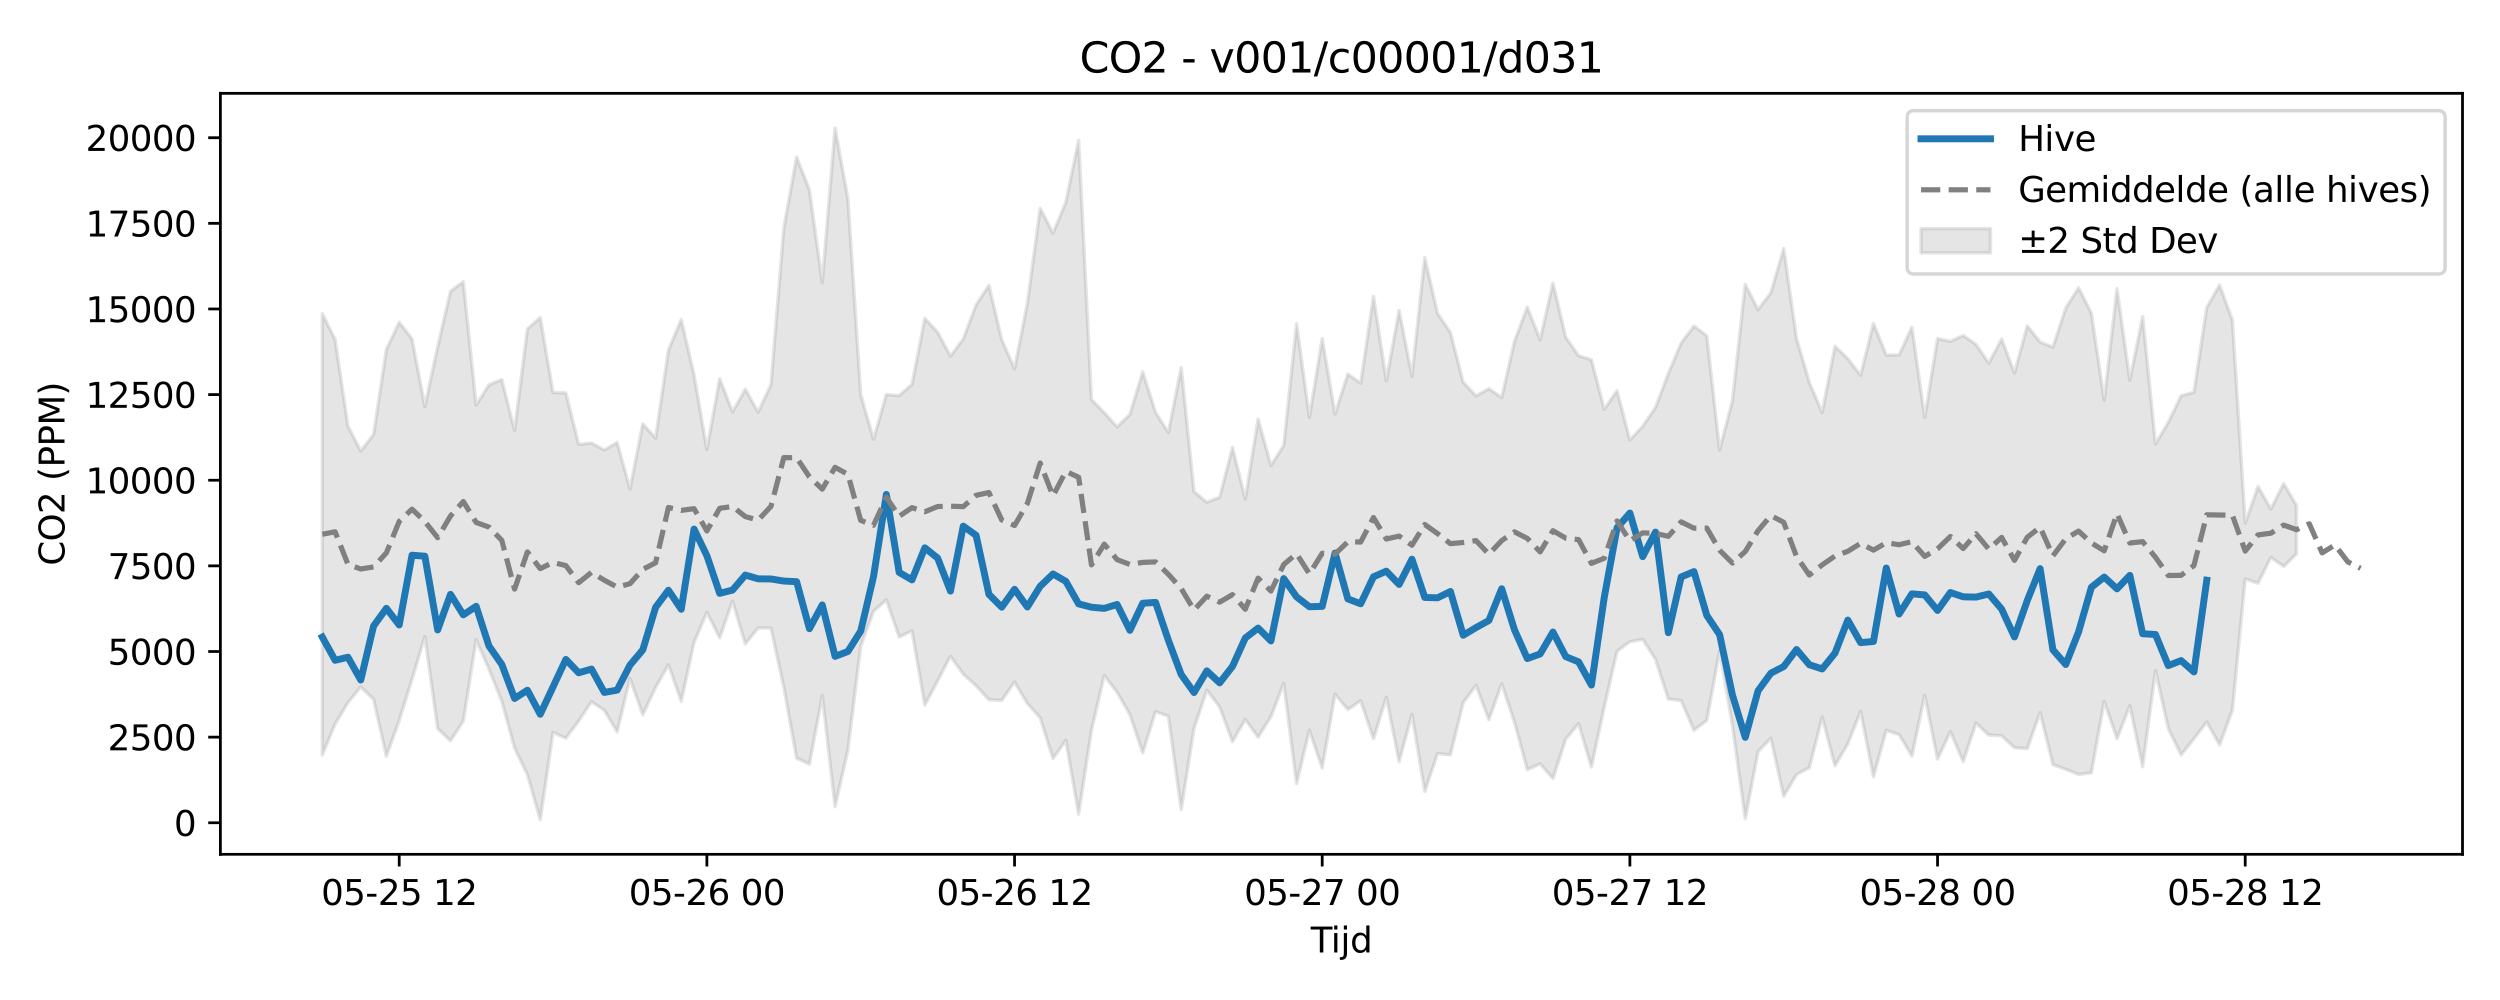 <?xml version="1.0" encoding="utf-8" standalone="no"?>
<!DOCTYPE svg PUBLIC "-//W3C//DTD SVG 1.1//EN"
  "http://www.w3.org/Graphics/SVG/1.1/DTD/svg11.dtd">
<svg xmlns:xlink="http://www.w3.org/1999/xlink" width="720pt" height="288pt" viewBox="0 0 720 288" xmlns="http://www.w3.org/2000/svg" version="1.1">
 <defs>
  <style type="text/css">*{stroke-linejoin: round; stroke-linecap: butt}</style>
 </defs>
 <g id="figure_1">
  <g id="patch_1">
   <path d="M 0 288 
L 720 288 
L 720 0 
L 0 0 
z
" style="fill: #ffffff"/>
  </g>
  <g id="axes_1">
   <g id="patch_2">
    <path d="M 63.47 246.04 
L 709.2 246.04 
L 709.2 26.88 
L 63.47 26.88 
z
" style="fill: #ffffff"/>
   </g>
   <g id="FillBetweenPolyCollection_1">
    <defs>
     <path id="m61e7e9dfb9" d="M 92.821 -197.708 
L 92.821 -70.573 
L 96.513 -79.459 
L 100.205 -85.636 
L 103.897 -90.169 
L 107.589 -86.59 
L 111.281 -70.209 
L 114.973 -80.503 
L 118.665 -92.334 
L 122.357 -104.668 
L 126.049 -78.169 
L 129.741 -74.65 
L 133.433 -80.3 
L 137.125 -103.726 
L 140.817 -95.259 
L 144.509 -86.086 
L 148.201 -72.586 
L 151.893 -64.861 
L 155.585 -51.922 
L 159.277 -77.099 
L 162.969 -75.369 
L 166.661 -80.362 
L 170.353 -85.912 
L 174.045 -83.409 
L 177.737 -77.233 
L 181.429 -92.607 
L 185.121 -82.143 
L 188.813 -90.005 
L 192.505 -96.538 
L 196.197 -86.05 
L 199.889 -102.989 
L 203.581 -111.616 
L 207.273 -104.304 
L 210.965 -114.879 
L 214.657 -102.519 
L 218.349 -107.147 
L 222.041 -107.103 
L 225.733 -90.116 
L 229.425 -69.644 
L 233.117 -67.937 
L 236.809 -87.611 
L 240.501 -55.672 
L 244.193 -71.935 
L 247.885 -101.881 
L 251.577 -111.933 
L 255.269 -115.22 
L 258.961 -104.557 
L 262.653 -106.288 
L 266.345 -84.926 
L 270.037 -91.91 
L 273.729 -99.021 
L 277.421 -93.837 
L 281.113 -90.491 
L 284.805 -86.479 
L 288.497 -86.29 
L 292.189 -91.539 
L 295.881 -85.381 
L 299.573 -81.266 
L 303.265 -69.502 
L 306.957 -74.78 
L 310.649 -53.511 
L 314.341 -77.658 
L 318.033 -93.443 
L 321.725 -88.607 
L 325.417 -82.178 
L 329.109 -71.191 
L 332.801 -83.08 
L 336.493 -81.737 
L 340.185 -54.832 
L 343.877 -78.198 
L 347.569 -89.237 
L 351.261 -84.38 
L 354.953 -74.37 
L 358.645 -80.794 
L 362.337 -75.671 
L 366.029 -81.599 
L 369.721 -91.154 
L 373.413 -62.337 
L 377.105 -77.671 
L 380.797 -66.802 
L 384.489 -88.087 
L 388.181 -83.638 
L 391.873 -86.172 
L 395.565 -75.256 
L 399.257 -87.206 
L 402.949 -68.607 
L 406.641 -82.286 
L 410.333 -60.064 
L 414.025 -70.975 
L 417.717 -70.595 
L 421.409 -85.647 
L 425.101 -90.593 
L 428.793 -80.731 
L 432.485 -91.096 
L 436.177 -79.972 
L 439.869 -66.32 
L 443.561 -68.007 
L 447.253 -63.81 
L 450.945 -75.148 
L 454.637 -79.601 
L 458.329 -67.099 
L 462.021 -84.316 
L 465.713 -100.457 
L 469.405 -103.187 
L 473.097 -103.852 
L 476.789 -98.076 
L 480.481 -86.692 
L 484.173 -86.215 
L 487.865 -77.673 
L 491.557 -80.521 
L 495.249 -100.662 
L 498.941 -79.06 
L 502.633 -52.235 
L 506.325 -71.568 
L 510.017 -75.358 
L 513.709 -58.694 
L 517.401 -64.917 
L 521.093 -66.93 
L 524.785 -81.452 
L 528.477 -67.478 
L 532.169 -73.752 
L 535.861 -83.138 
L 539.553 -64.262 
L 543.245 -77.645 
L 546.937 -76.445 
L 550.629 -70.272 
L 554.321 -87.766 
L 558.013 -69.384 
L 561.705 -77.28 
L 565.397 -68.649 
L 569.089 -79.752 
L 572.781 -76.281 
L 576.473 -76.105 
L 580.165 -72.668 
L 583.857 -72.386 
L 587.549 -82.81 
L 591.241 -67.791 
L 594.933 -66.433 
L 598.625 -64.959 
L 602.317 -65.415 
L 606.009 -86.014 
L 609.701 -75.267 
L 613.393 -84.765 
L 617.085 -67.183 
L 620.777 -94.882 
L 624.469 -78.16 
L 628.161 -70.594 
L 631.853 -75.261 
L 635.545 -80.037 
L 639.237 -73.48 
L 642.929 -83.416 
L 646.621 -121.272 
L 650.313 -120.026 
L 654.005 -127.458 
L 657.697 -124.838 
L 661.389 -128.464 
L 661.389 -142.442 
L 661.389 -142.442 
L 657.697 -148.712 
L 654.005 -141.414 
L 650.313 -147.871 
L 646.621 -137.316 
L 642.929 -195.804 
L 639.237 -205.921 
L 635.545 -199.433 
L 631.853 -175.003 
L 628.161 -174.025 
L 624.469 -166.35 
L 620.777 -160.135 
L 617.085 -196.829 
L 613.393 -178.457 
L 609.701 -204.85 
L 606.009 -172.728 
L 602.317 -197.83 
L 598.625 -205.124 
L 594.933 -199.265 
L 591.241 -188.008 
L 587.549 -189.507 
L 583.857 -194.159 
L 580.165 -180.571 
L 576.473 -190.367 
L 572.781 -183.405 
L 569.089 -188.81 
L 565.397 -191.379 
L 561.705 -189.71 
L 558.013 -190.48 
L 554.321 -167.744 
L 550.629 -193.725 
L 546.937 -185.81 
L 543.245 -185.738 
L 539.553 -194.86 
L 535.861 -179.896 
L 532.169 -184.703 
L 528.477 -188.258 
L 524.785 -169.171 
L 521.093 -177.872 
L 517.401 -190.516 
L 513.709 -216.444 
L 510.017 -203.688 
L 506.325 -198.811 
L 502.633 -206.084 
L 498.941 -172.614 
L 495.249 -158.41 
L 491.557 -191.301 
L 487.865 -194.08 
L 484.173 -189.202 
L 480.481 -180.397 
L 476.789 -170.663 
L 473.097 -165.224 
L 469.405 -161.298 
L 465.713 -175.473 
L 462.021 -170.129 
L 458.329 -184.393 
L 454.637 -185.555 
L 450.945 -190.863 
L 447.253 -206.497 
L 443.561 -190.124 
L 439.869 -199.547 
L 436.177 -189.683 
L 432.485 -173.523 
L 428.793 -176.043 
L 425.101 -174.006 
L 421.409 -177.885 
L 417.717 -192.266 
L 414.025 -197.677 
L 410.333 -213.821 
L 406.641 -179.66 
L 402.949 -198.612 
L 399.257 -178.333 
L 395.565 -202.637 
L 391.873 -177.631 
L 388.181 -180.282 
L 384.489 -168.761 
L 380.797 -190.515 
L 377.105 -167.745 
L 373.413 -194.757 
L 369.721 -159.707 
L 366.029 -153.961 
L 362.337 -167.312 
L 358.645 -144.293 
L 354.953 -159.122 
L 351.261 -144.785 
L 347.569 -143.363 
L 343.877 -146.423 
L 340.185 -182.154 
L 336.493 -163.462 
L 332.801 -169.251 
L 329.109 -180.89 
L 325.417 -168.673 
L 321.725 -165.054 
L 318.033 -169.13 
L 314.341 -172.977 
L 310.649 -247.566 
L 306.957 -229.729 
L 303.265 -220.857 
L 299.573 -228.027 
L 295.881 -200.628 
L 292.189 -181.774 
L 288.497 -190.231 
L 284.805 -205.832 
L 281.113 -200.197 
L 277.421 -190.349 
L 273.729 -185.421 
L 270.037 -192.324 
L 266.345 -196.3 
L 262.653 -177.308 
L 258.961 -174.062 
L 255.269 -174.373 
L 251.577 -161.507 
L 247.885 -174.38 
L 244.193 -230.834 
L 240.501 -251.158 
L 236.809 -206.643 
L 233.117 -233.367 
L 229.425 -242.734 
L 225.733 -222.295 
L 222.041 -177.239 
L 218.349 -169.291 
L 214.657 -175.906 
L 210.965 -169.389 
L 207.273 -178.925 
L 203.581 -158.568 
L 199.889 -180.019 
L 196.197 -195.972 
L 192.505 -187.162 
L 188.813 -161.844 
L 185.121 -165.895 
L 181.429 -147.176 
L 177.737 -160.6 
L 174.045 -158.396 
L 170.353 -160.421 
L 166.661 -160.007 
L 162.969 -174.848 
L 159.277 -174.953 
L 155.585 -196.54 
L 151.893 -193.228 
L 148.201 -164.099 
L 144.509 -178.695 
L 140.817 -177.146 
L 137.125 -171.321 
L 133.433 -206.839 
L 129.741 -204.124 
L 126.049 -188.127 
L 122.357 -170.939 
L 118.665 -190.393 
L 114.973 -195.177 
L 111.281 -187.37 
L 107.589 -162.854 
L 103.897 -158.102 
L 100.205 -165.312 
L 96.513 -190.208 
L 92.821 -197.708 
z
" style="stroke: #808080; stroke-opacity: 0.2"/>
    </defs>
    <g clip-path="url(#pc9a708cf43)">
     <use xlink:href="#m61e7e9dfb9" x="0" y="288" style="fill: #808080; fill-opacity: 0.2; stroke: #808080; stroke-opacity: 0.2"/>
    </g>
   </g>
   <g id="matplotlib.axis_1">
    <g id="xtick_1">
     <g id="line2d_1">
      <defs>
       <path id="mee637e1b75" d="M 0 0 
L 0 3.5 
" style="stroke: #000000; stroke-width: 0.8"/>
      </defs>
      <g>
       <use xlink:href="#mee637e1b75" x="114.973" y="246.04" style="stroke: #000000; stroke-width: 0.8"/>
      </g>
     </g>
     <g id="text_1">
      <!-- 05-25 12 -->
      <g transform="translate(92.493 260.638) scale(0.1 -0.1)">
       <defs>
        <path id="DejaVuSans-30" d="M 2034 4250 
Q 1547 4250 1301 3770 
Q 1056 3291 1056 2328 
Q 1056 1369 1301 889 
Q 1547 409 2034 409 
Q 2525 409 2770 889 
Q 3016 1369 3016 2328 
Q 3016 3291 2770 3770 
Q 2525 4250 2034 4250 
z
M 2034 4750 
Q 2819 4750 3233 4129 
Q 3647 3509 3647 2328 
Q 3647 1150 3233 529 
Q 2819 -91 2034 -91 
Q 1250 -91 836 529 
Q 422 1150 422 2328 
Q 422 3509 836 4129 
Q 1250 4750 2034 4750 
z
" transform="scale(0.016)"/>
        <path id="DejaVuSans-35" d="M 691 4666 
L 3169 4666 
L 3169 4134 
L 1269 4134 
L 1269 2991 
Q 1406 3038 1543 3061 
Q 1681 3084 1819 3084 
Q 2600 3084 3056 2656 
Q 3513 2228 3513 1497 
Q 3513 744 3044 326 
Q 2575 -91 1722 -91 
Q 1428 -91 1123 -41 
Q 819 9 494 109 
L 494 744 
Q 775 591 1075 516 
Q 1375 441 1709 441 
Q 2250 441 2565 725 
Q 2881 1009 2881 1497 
Q 2881 1984 2565 2268 
Q 2250 2553 1709 2553 
Q 1456 2553 1204 2497 
Q 953 2441 691 2322 
L 691 4666 
z
" transform="scale(0.016)"/>
        <path id="DejaVuSans-2d" d="M 313 2009 
L 1997 2009 
L 1997 1497 
L 313 1497 
L 313 2009 
z
" transform="scale(0.016)"/>
        <path id="DejaVuSans-32" d="M 1228 531 
L 3431 531 
L 3431 0 
L 469 0 
L 469 531 
Q 828 903 1448 1529 
Q 2069 2156 2228 2338 
Q 2531 2678 2651 2914 
Q 2772 3150 2772 3378 
Q 2772 3750 2511 3984 
Q 2250 4219 1831 4219 
Q 1534 4219 1204 4116 
Q 875 4013 500 3803 
L 500 4441 
Q 881 4594 1212 4672 
Q 1544 4750 1819 4750 
Q 2544 4750 2975 4387 
Q 3406 4025 3406 3419 
Q 3406 3131 3298 2873 
Q 3191 2616 2906 2266 
Q 2828 2175 2409 1742 
Q 1991 1309 1228 531 
z
" transform="scale(0.016)"/>
        <path id="DejaVuSans-20" transform="scale(0.016)"/>
        <path id="DejaVuSans-31" d="M 794 531 
L 1825 531 
L 1825 4091 
L 703 3866 
L 703 4441 
L 1819 4666 
L 2450 4666 
L 2450 531 
L 3481 531 
L 3481 0 
L 794 0 
L 794 531 
z
" transform="scale(0.016)"/>
       </defs>
       <use xlink:href="#DejaVuSans-30"/>
       <use xlink:href="#DejaVuSans-35" transform="translate(63.623 0)"/>
       <use xlink:href="#DejaVuSans-2d" transform="translate(127.246 0)"/>
       <use xlink:href="#DejaVuSans-32" transform="translate(163.33 0)"/>
       <use xlink:href="#DejaVuSans-35" transform="translate(226.953 0)"/>
       <use xlink:href="#DejaVuSans-20" transform="translate(290.576 0)"/>
       <use xlink:href="#DejaVuSans-31" transform="translate(322.363 0)"/>
       <use xlink:href="#DejaVuSans-32" transform="translate(385.986 0)"/>
      </g>
     </g>
    </g>
    <g id="xtick_2">
     <g id="line2d_2">
      <g>
       <use xlink:href="#mee637e1b75" x="203.581" y="246.04" style="stroke: #000000; stroke-width: 0.8"/>
      </g>
     </g>
     <g id="text_2">
      <!-- 05-26 00 -->
      <g transform="translate(181.101 260.638) scale(0.1 -0.1)">
       <defs>
        <path id="DejaVuSans-36" d="M 2113 2584 
Q 1688 2584 1439 2293 
Q 1191 2003 1191 1497 
Q 1191 994 1439 701 
Q 1688 409 2113 409 
Q 2538 409 2786 701 
Q 3034 994 3034 1497 
Q 3034 2003 2786 2293 
Q 2538 2584 2113 2584 
z
M 3366 4563 
L 3366 3988 
Q 3128 4100 2886 4159 
Q 2644 4219 2406 4219 
Q 1781 4219 1451 3797 
Q 1122 3375 1075 2522 
Q 1259 2794 1537 2939 
Q 1816 3084 2150 3084 
Q 2853 3084 3261 2657 
Q 3669 2231 3669 1497 
Q 3669 778 3244 343 
Q 2819 -91 2113 -91 
Q 1303 -91 875 529 
Q 447 1150 447 2328 
Q 447 3434 972 4092 
Q 1497 4750 2381 4750 
Q 2619 4750 2861 4703 
Q 3103 4656 3366 4563 
z
" transform="scale(0.016)"/>
       </defs>
       <use xlink:href="#DejaVuSans-30"/>
       <use xlink:href="#DejaVuSans-35" transform="translate(63.623 0)"/>
       <use xlink:href="#DejaVuSans-2d" transform="translate(127.246 0)"/>
       <use xlink:href="#DejaVuSans-32" transform="translate(163.33 0)"/>
       <use xlink:href="#DejaVuSans-36" transform="translate(226.953 0)"/>
       <use xlink:href="#DejaVuSans-20" transform="translate(290.576 0)"/>
       <use xlink:href="#DejaVuSans-30" transform="translate(322.363 0)"/>
       <use xlink:href="#DejaVuSans-30" transform="translate(385.986 0)"/>
      </g>
     </g>
    </g>
    <g id="xtick_3">
     <g id="line2d_3">
      <g>
       <use xlink:href="#mee637e1b75" x="292.189" y="246.04" style="stroke: #000000; stroke-width: 0.8"/>
      </g>
     </g>
     <g id="text_3">
      <!-- 05-26 12 -->
      <g transform="translate(269.709 260.638) scale(0.1 -0.1)">
       <use xlink:href="#DejaVuSans-30"/>
       <use xlink:href="#DejaVuSans-35" transform="translate(63.623 0)"/>
       <use xlink:href="#DejaVuSans-2d" transform="translate(127.246 0)"/>
       <use xlink:href="#DejaVuSans-32" transform="translate(163.33 0)"/>
       <use xlink:href="#DejaVuSans-36" transform="translate(226.953 0)"/>
       <use xlink:href="#DejaVuSans-20" transform="translate(290.576 0)"/>
       <use xlink:href="#DejaVuSans-31" transform="translate(322.363 0)"/>
       <use xlink:href="#DejaVuSans-32" transform="translate(385.986 0)"/>
      </g>
     </g>
    </g>
    <g id="xtick_4">
     <g id="line2d_4">
      <g>
       <use xlink:href="#mee637e1b75" x="380.797" y="246.04" style="stroke: #000000; stroke-width: 0.8"/>
      </g>
     </g>
     <g id="text_4">
      <!-- 05-27 00 -->
      <g transform="translate(358.317 260.638) scale(0.1 -0.1)">
       <defs>
        <path id="DejaVuSans-37" d="M 525 4666 
L 3525 4666 
L 3525 4397 
L 1831 0 
L 1172 0 
L 2766 4134 
L 525 4134 
L 525 4666 
z
" transform="scale(0.016)"/>
       </defs>
       <use xlink:href="#DejaVuSans-30"/>
       <use xlink:href="#DejaVuSans-35" transform="translate(63.623 0)"/>
       <use xlink:href="#DejaVuSans-2d" transform="translate(127.246 0)"/>
       <use xlink:href="#DejaVuSans-32" transform="translate(163.33 0)"/>
       <use xlink:href="#DejaVuSans-37" transform="translate(226.953 0)"/>
       <use xlink:href="#DejaVuSans-20" transform="translate(290.576 0)"/>
       <use xlink:href="#DejaVuSans-30" transform="translate(322.363 0)"/>
       <use xlink:href="#DejaVuSans-30" transform="translate(385.986 0)"/>
      </g>
     </g>
    </g>
    <g id="xtick_5">
     <g id="line2d_5">
      <g>
       <use xlink:href="#mee637e1b75" x="469.405" y="246.04" style="stroke: #000000; stroke-width: 0.8"/>
      </g>
     </g>
     <g id="text_5">
      <!-- 05-27 12 -->
      <g transform="translate(446.924 260.638) scale(0.1 -0.1)">
       <use xlink:href="#DejaVuSans-30"/>
       <use xlink:href="#DejaVuSans-35" transform="translate(63.623 0)"/>
       <use xlink:href="#DejaVuSans-2d" transform="translate(127.246 0)"/>
       <use xlink:href="#DejaVuSans-32" transform="translate(163.33 0)"/>
       <use xlink:href="#DejaVuSans-37" transform="translate(226.953 0)"/>
       <use xlink:href="#DejaVuSans-20" transform="translate(290.576 0)"/>
       <use xlink:href="#DejaVuSans-31" transform="translate(322.363 0)"/>
       <use xlink:href="#DejaVuSans-32" transform="translate(385.986 0)"/>
      </g>
     </g>
    </g>
    <g id="xtick_6">
     <g id="line2d_6">
      <g>
       <use xlink:href="#mee637e1b75" x="558.013" y="246.04" style="stroke: #000000; stroke-width: 0.8"/>
      </g>
     </g>
     <g id="text_6">
      <!-- 05-28 00 -->
      <g transform="translate(535.532 260.638) scale(0.1 -0.1)">
       <defs>
        <path id="DejaVuSans-38" d="M 2034 2216 
Q 1584 2216 1326 1975 
Q 1069 1734 1069 1313 
Q 1069 891 1326 650 
Q 1584 409 2034 409 
Q 2484 409 2743 651 
Q 3003 894 3003 1313 
Q 3003 1734 2745 1975 
Q 2488 2216 2034 2216 
z
M 1403 2484 
Q 997 2584 770 2862 
Q 544 3141 544 3541 
Q 544 4100 942 4425 
Q 1341 4750 2034 4750 
Q 2731 4750 3128 4425 
Q 3525 4100 3525 3541 
Q 3525 3141 3298 2862 
Q 3072 2584 2669 2484 
Q 3125 2378 3379 2068 
Q 3634 1759 3634 1313 
Q 3634 634 3220 271 
Q 2806 -91 2034 -91 
Q 1263 -91 848 271 
Q 434 634 434 1313 
Q 434 1759 690 2068 
Q 947 2378 1403 2484 
z
M 1172 3481 
Q 1172 3119 1398 2916 
Q 1625 2713 2034 2713 
Q 2441 2713 2670 2916 
Q 2900 3119 2900 3481 
Q 2900 3844 2670 4047 
Q 2441 4250 2034 4250 
Q 1625 4250 1398 4047 
Q 1172 3844 1172 3481 
z
" transform="scale(0.016)"/>
       </defs>
       <use xlink:href="#DejaVuSans-30"/>
       <use xlink:href="#DejaVuSans-35" transform="translate(63.623 0)"/>
       <use xlink:href="#DejaVuSans-2d" transform="translate(127.246 0)"/>
       <use xlink:href="#DejaVuSans-32" transform="translate(163.33 0)"/>
       <use xlink:href="#DejaVuSans-38" transform="translate(226.953 0)"/>
       <use xlink:href="#DejaVuSans-20" transform="translate(290.576 0)"/>
       <use xlink:href="#DejaVuSans-30" transform="translate(322.363 0)"/>
       <use xlink:href="#DejaVuSans-30" transform="translate(385.986 0)"/>
      </g>
     </g>
    </g>
    <g id="xtick_7">
     <g id="line2d_7">
      <g>
       <use xlink:href="#mee637e1b75" x="646.621" y="246.04" style="stroke: #000000; stroke-width: 0.8"/>
      </g>
     </g>
     <g id="text_7">
      <!-- 05-28 12 -->
      <g transform="translate(624.14 260.638) scale(0.1 -0.1)">
       <use xlink:href="#DejaVuSans-30"/>
       <use xlink:href="#DejaVuSans-35" transform="translate(63.623 0)"/>
       <use xlink:href="#DejaVuSans-2d" transform="translate(127.246 0)"/>
       <use xlink:href="#DejaVuSans-32" transform="translate(163.33 0)"/>
       <use xlink:href="#DejaVuSans-38" transform="translate(226.953 0)"/>
       <use xlink:href="#DejaVuSans-20" transform="translate(290.576 0)"/>
       <use xlink:href="#DejaVuSans-31" transform="translate(322.363 0)"/>
       <use xlink:href="#DejaVuSans-32" transform="translate(385.986 0)"/>
      </g>
     </g>
    </g>
    <g id="text_8">
     <!-- Tijd -->
     <g transform="translate(377.485 274.317) scale(0.1 -0.1)">
      <defs>
       <path id="DejaVuSans-54" d="M -19 4666 
L 3928 4666 
L 3928 4134 
L 2272 4134 
L 2272 0 
L 1638 0 
L 1638 4134 
L -19 4134 
L -19 4666 
z
" transform="scale(0.016)"/>
       <path id="DejaVuSans-69" d="M 603 3500 
L 1178 3500 
L 1178 0 
L 603 0 
L 603 3500 
z
M 603 4863 
L 1178 4863 
L 1178 4134 
L 603 4134 
L 603 4863 
z
" transform="scale(0.016)"/>
       <path id="DejaVuSans-6a" d="M 603 3500 
L 1178 3500 
L 1178 -63 
Q 1178 -731 923 -1031 
Q 669 -1331 103 -1331 
L -116 -1331 
L -116 -844 
L 38 -844 
Q 366 -844 484 -692 
Q 603 -541 603 -63 
L 603 3500 
z
M 603 4863 
L 1178 4863 
L 1178 4134 
L 603 4134 
L 603 4863 
z
" transform="scale(0.016)"/>
       <path id="DejaVuSans-64" d="M 2906 2969 
L 2906 4863 
L 3481 4863 
L 3481 0 
L 2906 0 
L 2906 525 
Q 2725 213 2448 61 
Q 2172 -91 1784 -91 
Q 1150 -91 751 415 
Q 353 922 353 1747 
Q 353 2572 751 3078 
Q 1150 3584 1784 3584 
Q 2172 3584 2448 3432 
Q 2725 3281 2906 2969 
z
M 947 1747 
Q 947 1113 1208 752 
Q 1469 391 1925 391 
Q 2381 391 2643 752 
Q 2906 1113 2906 1747 
Q 2906 2381 2643 2742 
Q 2381 3103 1925 3103 
Q 1469 3103 1208 2742 
Q 947 2381 947 1747 
z
" transform="scale(0.016)"/>
      </defs>
      <use xlink:href="#DejaVuSans-54"/>
      <use xlink:href="#DejaVuSans-69" transform="translate(57.959 0)"/>
      <use xlink:href="#DejaVuSans-6a" transform="translate(85.742 0)"/>
      <use xlink:href="#DejaVuSans-64" transform="translate(113.525 0)"/>
     </g>
    </g>
   </g>
   <g id="matplotlib.axis_2">
    <g id="ytick_1">
     <g id="line2d_8">
      <defs>
       <path id="m056bf74c28" d="M 0 0 
L -3.5 0 
" style="stroke: #000000; stroke-width: 0.8"/>
      </defs>
      <g>
       <use xlink:href="#m056bf74c28" x="63.47" y="236.954" style="stroke: #000000; stroke-width: 0.8"/>
      </g>
     </g>
     <g id="text_9">
      <!-- 0 -->
      <g transform="translate(50.108 240.753) scale(0.1 -0.1)">
       <use xlink:href="#DejaVuSans-30"/>
      </g>
     </g>
    </g>
    <g id="ytick_2">
     <g id="line2d_9">
      <g>
       <use xlink:href="#m056bf74c28" x="63.47" y="212.292" style="stroke: #000000; stroke-width: 0.8"/>
      </g>
     </g>
     <g id="text_10">
      <!-- 2500 -->
      <g transform="translate(31.02 216.091) scale(0.1 -0.1)">
       <use xlink:href="#DejaVuSans-32"/>
       <use xlink:href="#DejaVuSans-35" transform="translate(63.623 0)"/>
       <use xlink:href="#DejaVuSans-30" transform="translate(127.246 0)"/>
       <use xlink:href="#DejaVuSans-30" transform="translate(190.869 0)"/>
      </g>
     </g>
    </g>
    <g id="ytick_3">
     <g id="line2d_10">
      <g>
       <use xlink:href="#m056bf74c28" x="63.47" y="187.631" style="stroke: #000000; stroke-width: 0.8"/>
      </g>
     </g>
     <g id="text_11">
      <!-- 5000 -->
      <g transform="translate(31.02 191.43) scale(0.1 -0.1)">
       <use xlink:href="#DejaVuSans-35"/>
       <use xlink:href="#DejaVuSans-30" transform="translate(63.623 0)"/>
       <use xlink:href="#DejaVuSans-30" transform="translate(127.246 0)"/>
       <use xlink:href="#DejaVuSans-30" transform="translate(190.869 0)"/>
      </g>
     </g>
    </g>
    <g id="ytick_4">
     <g id="line2d_11">
      <g>
       <use xlink:href="#m056bf74c28" x="63.47" y="162.969" style="stroke: #000000; stroke-width: 0.8"/>
      </g>
     </g>
     <g id="text_12">
      <!-- 7500 -->
      <g transform="translate(31.02 166.768) scale(0.1 -0.1)">
       <use xlink:href="#DejaVuSans-37"/>
       <use xlink:href="#DejaVuSans-35" transform="translate(63.623 0)"/>
       <use xlink:href="#DejaVuSans-30" transform="translate(127.246 0)"/>
       <use xlink:href="#DejaVuSans-30" transform="translate(190.869 0)"/>
      </g>
     </g>
    </g>
    <g id="ytick_5">
     <g id="line2d_12">
      <g>
       <use xlink:href="#m056bf74c28" x="63.47" y="138.308" style="stroke: #000000; stroke-width: 0.8"/>
      </g>
     </g>
     <g id="text_13">
      <!-- 10000 -->
      <g transform="translate(24.657 142.107) scale(0.1 -0.1)">
       <use xlink:href="#DejaVuSans-31"/>
       <use xlink:href="#DejaVuSans-30" transform="translate(63.623 0)"/>
       <use xlink:href="#DejaVuSans-30" transform="translate(127.246 0)"/>
       <use xlink:href="#DejaVuSans-30" transform="translate(190.869 0)"/>
       <use xlink:href="#DejaVuSans-30" transform="translate(254.492 0)"/>
      </g>
     </g>
    </g>
    <g id="ytick_6">
     <g id="line2d_13">
      <g>
       <use xlink:href="#m056bf74c28" x="63.47" y="113.646" style="stroke: #000000; stroke-width: 0.8"/>
      </g>
     </g>
     <g id="text_14">
      <!-- 12500 -->
      <g transform="translate(24.657 117.445) scale(0.1 -0.1)">
       <use xlink:href="#DejaVuSans-31"/>
       <use xlink:href="#DejaVuSans-32" transform="translate(63.623 0)"/>
       <use xlink:href="#DejaVuSans-35" transform="translate(127.246 0)"/>
       <use xlink:href="#DejaVuSans-30" transform="translate(190.869 0)"/>
       <use xlink:href="#DejaVuSans-30" transform="translate(254.492 0)"/>
      </g>
     </g>
    </g>
    <g id="ytick_7">
     <g id="line2d_14">
      <g>
       <use xlink:href="#m056bf74c28" x="63.47" y="88.984" style="stroke: #000000; stroke-width: 0.8"/>
      </g>
     </g>
     <g id="text_15">
      <!-- 15000 -->
      <g transform="translate(24.657 92.784) scale(0.1 -0.1)">
       <use xlink:href="#DejaVuSans-31"/>
       <use xlink:href="#DejaVuSans-35" transform="translate(63.623 0)"/>
       <use xlink:href="#DejaVuSans-30" transform="translate(127.246 0)"/>
       <use xlink:href="#DejaVuSans-30" transform="translate(190.869 0)"/>
       <use xlink:href="#DejaVuSans-30" transform="translate(254.492 0)"/>
      </g>
     </g>
    </g>
    <g id="ytick_8">
     <g id="line2d_15">
      <g>
       <use xlink:href="#m056bf74c28" x="63.47" y="64.323" style="stroke: #000000; stroke-width: 0.8"/>
      </g>
     </g>
     <g id="text_16">
      <!-- 17500 -->
      <g transform="translate(24.657 68.122) scale(0.1 -0.1)">
       <use xlink:href="#DejaVuSans-31"/>
       <use xlink:href="#DejaVuSans-37" transform="translate(63.623 0)"/>
       <use xlink:href="#DejaVuSans-35" transform="translate(127.246 0)"/>
       <use xlink:href="#DejaVuSans-30" transform="translate(190.869 0)"/>
       <use xlink:href="#DejaVuSans-30" transform="translate(254.492 0)"/>
      </g>
     </g>
    </g>
    <g id="ytick_9">
     <g id="line2d_16">
      <g>
       <use xlink:href="#m056bf74c28" x="63.47" y="39.661" style="stroke: #000000; stroke-width: 0.8"/>
      </g>
     </g>
     <g id="text_17">
      <!-- 20000 -->
      <g transform="translate(24.657 43.46) scale(0.1 -0.1)">
       <use xlink:href="#DejaVuSans-32"/>
       <use xlink:href="#DejaVuSans-30" transform="translate(63.623 0)"/>
       <use xlink:href="#DejaVuSans-30" transform="translate(127.246 0)"/>
       <use xlink:href="#DejaVuSans-30" transform="translate(190.869 0)"/>
       <use xlink:href="#DejaVuSans-30" transform="translate(254.492 0)"/>
      </g>
     </g>
    </g>
    <g id="text_18">
     <!-- CO2 (PPM) -->
     <g transform="translate(18.578 162.903) rotate(-90) scale(0.1 -0.1)">
      <defs>
       <path id="DejaVuSans-43" d="M 4122 4306 
L 4122 3641 
Q 3803 3938 3442 4084 
Q 3081 4231 2675 4231 
Q 1875 4231 1450 3742 
Q 1025 3253 1025 2328 
Q 1025 1406 1450 917 
Q 1875 428 2675 428 
Q 3081 428 3442 575 
Q 3803 722 4122 1019 
L 4122 359 
Q 3791 134 3420 21 
Q 3050 -91 2638 -91 
Q 1578 -91 968 557 
Q 359 1206 359 2328 
Q 359 3453 968 4101 
Q 1578 4750 2638 4750 
Q 3056 4750 3426 4639 
Q 3797 4528 4122 4306 
z
" transform="scale(0.016)"/>
       <path id="DejaVuSans-4f" d="M 2522 4238 
Q 1834 4238 1429 3725 
Q 1025 3213 1025 2328 
Q 1025 1447 1429 934 
Q 1834 422 2522 422 
Q 3209 422 3611 934 
Q 4013 1447 4013 2328 
Q 4013 3213 3611 3725 
Q 3209 4238 2522 4238 
z
M 2522 4750 
Q 3503 4750 4090 4092 
Q 4678 3434 4678 2328 
Q 4678 1225 4090 567 
Q 3503 -91 2522 -91 
Q 1538 -91 948 565 
Q 359 1222 359 2328 
Q 359 3434 948 4092 
Q 1538 4750 2522 4750 
z
" transform="scale(0.016)"/>
       <path id="DejaVuSans-28" d="M 1984 4856 
Q 1566 4138 1362 3434 
Q 1159 2731 1159 2009 
Q 1159 1288 1364 580 
Q 1569 -128 1984 -844 
L 1484 -844 
Q 1016 -109 783 600 
Q 550 1309 550 2009 
Q 550 2706 781 3412 
Q 1013 4119 1484 4856 
L 1984 4856 
z
" transform="scale(0.016)"/>
       <path id="DejaVuSans-50" d="M 1259 4147 
L 1259 2394 
L 2053 2394 
Q 2494 2394 2734 2622 
Q 2975 2850 2975 3272 
Q 2975 3691 2734 3919 
Q 2494 4147 2053 4147 
L 1259 4147 
z
M 628 4666 
L 2053 4666 
Q 2838 4666 3239 4311 
Q 3641 3956 3641 3272 
Q 3641 2581 3239 2228 
Q 2838 1875 2053 1875 
L 1259 1875 
L 1259 0 
L 628 0 
L 628 4666 
z
" transform="scale(0.016)"/>
       <path id="DejaVuSans-4d" d="M 628 4666 
L 1569 4666 
L 2759 1491 
L 3956 4666 
L 4897 4666 
L 4897 0 
L 4281 0 
L 4281 4097 
L 3078 897 
L 2444 897 
L 1241 4097 
L 1241 0 
L 628 0 
L 628 4666 
z
" transform="scale(0.016)"/>
       <path id="DejaVuSans-29" d="M 513 4856 
L 1013 4856 
Q 1481 4119 1714 3412 
Q 1947 2706 1947 2009 
Q 1947 1309 1714 600 
Q 1481 -109 1013 -844 
L 513 -844 
Q 928 -128 1133 580 
Q 1338 1288 1338 2009 
Q 1338 2731 1133 3434 
Q 928 4138 513 4856 
z
" transform="scale(0.016)"/>
      </defs>
      <use xlink:href="#DejaVuSans-43"/>
      <use xlink:href="#DejaVuSans-4f" transform="translate(69.824 0)"/>
      <use xlink:href="#DejaVuSans-32" transform="translate(148.535 0)"/>
      <use xlink:href="#DejaVuSans-20" transform="translate(212.158 0)"/>
      <use xlink:href="#DejaVuSans-28" transform="translate(243.945 0)"/>
      <use xlink:href="#DejaVuSans-50" transform="translate(282.959 0)"/>
      <use xlink:href="#DejaVuSans-50" transform="translate(343.262 0)"/>
      <use xlink:href="#DejaVuSans-4d" transform="translate(403.564 0)"/>
      <use xlink:href="#DejaVuSans-29" transform="translate(489.844 0)"/>
     </g>
    </g>
   </g>
   <g id="line2d_17">
    <path d="M 92.821 183.478 
L 96.513 190.166 
L 100.205 189.283 
L 103.897 195.843 
L 107.589 180.291 
L 111.281 175.201 
L 114.973 179.989 
L 118.665 159.898 
L 122.357 160.184 
L 126.049 181.419 
L 129.741 171.176 
L 133.433 177.082 
L 137.125 174.619 
L 140.817 186.033 
L 144.509 191.346 
L 148.201 201.155 
L 151.893 198.791 
L 155.585 205.709 
L 162.969 189.919 
L 166.661 193.766 
L 170.353 192.695 
L 174.045 199.419 
L 177.737 198.755 
L 181.429 191.554 
L 185.121 187.16 
L 188.813 174.915 
L 192.505 169.989 
L 196.197 175.461 
L 199.889 152.378 
L 203.581 160.052 
L 207.273 170.887 
L 210.965 169.947 
L 214.657 165.619 
L 218.349 166.705 
L 222.041 166.744 
L 225.733 167.342 
L 229.425 167.52 
L 233.117 181.067 
L 236.809 174.225 
L 240.501 189.035 
L 244.193 187.624 
L 247.885 181.761 
L 251.577 166.044 
L 255.269 142.405 
L 258.961 164.847 
L 262.653 167.007 
L 266.345 157.774 
L 270.037 160.723 
L 273.729 170.229 
L 277.421 151.539 
L 281.113 154.167 
L 284.805 171.167 
L 288.497 174.861 
L 292.189 169.72 
L 295.881 174.807 
L 299.573 168.853 
L 303.265 165.3 
L 306.957 167.428 
L 310.649 173.919 
L 314.341 174.879 
L 318.033 175.214 
L 321.725 174.087 
L 325.417 181.528 
L 329.109 173.731 
L 332.801 173.491 
L 336.493 184.402 
L 340.185 194.256 
L 343.877 199.449 
L 347.569 193.221 
L 351.261 196.663 
L 354.953 191.912 
L 358.645 183.747 
L 362.337 180.89 
L 366.029 184.579 
L 369.721 166.642 
L 373.413 171.903 
L 377.105 174.738 
L 380.797 174.642 
L 384.489 159.29 
L 388.181 172.492 
L 391.873 173.886 
L 395.565 166.116 
L 399.257 164.495 
L 402.949 168.316 
L 406.641 161.055 
L 410.333 172.064 
L 414.025 172.168 
L 417.717 170.353 
L 421.409 182.952 
L 425.101 180.742 
L 428.793 178.703 
L 432.485 169.569 
L 436.177 181.406 
L 439.869 189.666 
L 443.561 188.344 
L 447.253 182.028 
L 450.945 189.104 
L 454.637 190.63 
L 458.329 197.298 
L 462.021 172.068 
L 465.713 151.99 
L 469.405 147.761 
L 473.097 160.319 
L 476.789 153.249 
L 480.481 182.222 
L 484.173 166.165 
L 487.865 164.62 
L 491.557 177.243 
L 495.249 182.771 
L 498.941 200.169 
L 502.633 212.347 
L 506.325 198.945 
L 510.017 193.865 
L 513.709 191.968 
L 517.401 187.065 
L 521.093 191.448 
L 524.785 192.652 
L 528.477 188.094 
L 532.169 178.585 
L 535.861 185.076 
L 539.553 184.744 
L 543.245 163.594 
L 546.937 176.839 
L 550.629 171.029 
L 554.321 171.338 
L 558.013 175.803 
L 561.705 170.654 
L 565.397 171.88 
L 569.089 171.962 
L 572.781 171.065 
L 576.473 175.422 
L 580.165 183.433 
L 583.857 172.939 
L 587.549 163.773 
L 591.241 187.151 
L 594.933 191.369 
L 598.625 182.001 
L 602.317 169.141 
L 606.009 166.195 
L 609.701 169.585 
L 613.393 165.711 
L 617.085 182.524 
L 620.777 182.735 
L 624.469 191.692 
L 628.161 190.245 
L 631.853 193.51 
L 635.545 167.102 
L 635.545 167.102 
" clip-path="url(#pc9a708cf43)" style="fill: none; stroke: #1f77b4; stroke-width: 2; stroke-linecap: square"/>
   </g>
   <g id="line2d_18">
    <path d="M 92.821 153.859 
L 96.513 153.167 
L 100.205 162.526 
L 103.897 163.865 
L 107.589 163.278 
L 111.281 159.211 
L 114.973 150.16 
L 118.665 146.637 
L 122.357 150.196 
L 126.049 154.852 
L 129.741 148.613 
L 133.433 144.43 
L 137.125 150.477 
L 140.817 151.797 
L 144.509 155.61 
L 148.201 169.657 
L 151.893 158.956 
L 155.585 163.769 
L 159.277 161.974 
L 162.969 162.892 
L 166.661 167.815 
L 170.353 164.834 
L 174.045 167.097 
L 177.737 169.084 
L 181.429 168.108 
L 185.121 163.981 
L 188.813 162.075 
L 192.505 146.15 
L 196.197 146.989 
L 199.889 146.496 
L 203.581 152.908 
L 207.273 146.386 
L 210.965 145.866 
L 214.657 148.788 
L 218.349 149.781 
L 222.041 145.829 
L 225.733 131.795 
L 229.425 131.811 
L 233.117 137.348 
L 236.809 140.873 
L 240.501 134.585 
L 244.193 136.616 
L 247.885 149.87 
L 251.577 151.28 
L 255.269 143.204 
L 258.961 148.691 
L 262.653 146.202 
L 266.345 147.387 
L 270.037 145.883 
L 273.729 145.779 
L 277.421 145.907 
L 281.113 142.656 
L 284.805 141.844 
L 288.497 149.74 
L 292.189 151.344 
L 295.881 144.996 
L 299.573 133.354 
L 303.265 142.821 
L 306.957 135.745 
L 310.649 137.461 
L 314.341 162.682 
L 318.033 156.714 
L 321.725 161.169 
L 325.417 162.574 
L 329.109 161.959 
L 332.801 161.835 
L 336.493 165.4 
L 340.185 169.507 
L 343.877 175.69 
L 347.569 171.7 
L 351.261 173.418 
L 354.953 171.254 
L 358.645 175.457 
L 362.337 166.508 
L 366.029 170.22 
L 369.721 162.57 
L 373.413 159.453 
L 377.105 165.292 
L 380.797 159.341 
L 384.489 159.576 
L 388.181 156.04 
L 391.873 156.098 
L 395.565 149.053 
L 399.257 155.231 
L 402.949 154.39 
L 406.641 157.027 
L 410.333 151.058 
L 414.025 153.674 
L 417.717 156.569 
L 421.409 156.234 
L 425.101 155.701 
L 428.793 159.613 
L 432.485 155.69 
L 436.177 153.173 
L 439.869 155.066 
L 443.561 158.934 
L 447.253 152.846 
L 450.945 154.995 
L 454.637 155.422 
L 458.329 162.254 
L 462.021 160.778 
L 465.713 150.035 
L 469.405 155.758 
L 473.097 153.462 
L 476.789 153.63 
L 480.481 154.455 
L 484.173 150.292 
L 487.865 152.124 
L 491.557 152.089 
L 495.249 158.464 
L 498.941 162.163 
L 502.633 158.841 
L 506.325 152.81 
L 510.017 148.477 
L 513.709 150.431 
L 517.401 160.283 
L 521.093 165.599 
L 524.785 162.689 
L 528.477 160.132 
L 532.169 158.772 
L 535.861 156.483 
L 539.553 158.439 
L 543.245 156.309 
L 546.937 156.873 
L 550.629 156.001 
L 554.321 160.245 
L 558.013 158.068 
L 561.705 154.505 
L 565.397 157.986 
L 569.089 153.719 
L 572.781 158.157 
L 576.473 154.764 
L 580.165 161.38 
L 583.857 154.727 
L 587.549 151.841 
L 591.241 160.1 
L 594.933 155.151 
L 598.625 152.958 
L 602.317 156.378 
L 606.009 158.629 
L 609.701 147.941 
L 613.393 156.389 
L 617.085 155.994 
L 620.777 160.491 
L 624.469 165.745 
L 628.161 165.691 
L 631.853 162.868 
L 635.545 148.265 
L 642.929 148.39 
L 646.621 158.706 
L 650.313 154.051 
L 654.005 153.564 
L 657.697 151.225 
L 661.389 152.547 
L 665.081 150.855 
L 668.773 159.224 
L 672.465 156.942 
L 676.157 161.795 
L 679.849 163.67 
L 679.849 163.67 
" clip-path="url(#pc9a708cf43)" style="fill: none; stroke-dasharray: 5.55,2.4; stroke-dashoffset: 0; stroke: #808080; stroke-width: 1.5"/>
   </g>
   <g id="patch_3">
    <path d="M 63.47 246.04 
L 63.47 26.88 
" style="fill: none; stroke: #000000; stroke-width: 0.8; stroke-linejoin: miter; stroke-linecap: square"/>
   </g>
   <g id="patch_4">
    <path d="M 709.2 246.04 
L 709.2 26.88 
" style="fill: none; stroke: #000000; stroke-width: 0.8; stroke-linejoin: miter; stroke-linecap: square"/>
   </g>
   <g id="patch_5">
    <path d="M 63.47 246.04 
L 709.2 246.04 
" style="fill: none; stroke: #000000; stroke-width: 0.8; stroke-linejoin: miter; stroke-linecap: square"/>
   </g>
   <g id="patch_6">
    <path d="M 63.47 26.88 
L 709.2 26.88 
" style="fill: none; stroke: #000000; stroke-width: 0.8; stroke-linejoin: miter; stroke-linecap: square"/>
   </g>
   <g id="text_19">
    <!-- CO2 - v001/c00001/d031 -->
    <g transform="translate(310.932 20.88) scale(0.12 -0.12)">
     <defs>
      <path id="DejaVuSans-76" d="M 191 3500 
L 800 3500 
L 1894 563 
L 2988 3500 
L 3597 3500 
L 2284 0 
L 1503 0 
L 191 3500 
z
" transform="scale(0.016)"/>
      <path id="DejaVuSans-2f" d="M 1625 4666 
L 2156 4666 
L 531 -594 
L 0 -594 
L 1625 4666 
z
" transform="scale(0.016)"/>
      <path id="DejaVuSans-63" d="M 3122 3366 
L 3122 2828 
Q 2878 2963 2633 3030 
Q 2388 3097 2138 3097 
Q 1578 3097 1268 2742 
Q 959 2388 959 1747 
Q 959 1106 1268 751 
Q 1578 397 2138 397 
Q 2388 397 2633 464 
Q 2878 531 3122 666 
L 3122 134 
Q 2881 22 2623 -34 
Q 2366 -91 2075 -91 
Q 1284 -91 818 406 
Q 353 903 353 1747 
Q 353 2603 823 3093 
Q 1294 3584 2113 3584 
Q 2378 3584 2631 3529 
Q 2884 3475 3122 3366 
z
" transform="scale(0.016)"/>
      <path id="DejaVuSans-33" d="M 2597 2516 
Q 3050 2419 3304 2112 
Q 3559 1806 3559 1356 
Q 3559 666 3084 287 
Q 2609 -91 1734 -91 
Q 1441 -91 1130 -33 
Q 819 25 488 141 
L 488 750 
Q 750 597 1062 519 
Q 1375 441 1716 441 
Q 2309 441 2620 675 
Q 2931 909 2931 1356 
Q 2931 1769 2642 2001 
Q 2353 2234 1838 2234 
L 1294 2234 
L 1294 2753 
L 1863 2753 
Q 2328 2753 2575 2939 
Q 2822 3125 2822 3475 
Q 2822 3834 2567 4026 
Q 2313 4219 1838 4219 
Q 1578 4219 1281 4162 
Q 984 4106 628 3988 
L 628 4550 
Q 988 4650 1302 4700 
Q 1616 4750 1894 4750 
Q 2613 4750 3031 4423 
Q 3450 4097 3450 3541 
Q 3450 3153 3228 2886 
Q 3006 2619 2597 2516 
z
" transform="scale(0.016)"/>
     </defs>
     <use xlink:href="#DejaVuSans-43"/>
     <use xlink:href="#DejaVuSans-4f" transform="translate(69.824 0)"/>
     <use xlink:href="#DejaVuSans-32" transform="translate(148.535 0)"/>
     <use xlink:href="#DejaVuSans-20" transform="translate(212.158 0)"/>
     <use xlink:href="#DejaVuSans-2d" transform="translate(243.945 0)"/>
     <use xlink:href="#DejaVuSans-20" transform="translate(280.029 0)"/>
     <use xlink:href="#DejaVuSans-76" transform="translate(311.816 0)"/>
     <use xlink:href="#DejaVuSans-30" transform="translate(370.996 0)"/>
     <use xlink:href="#DejaVuSans-30" transform="translate(434.619 0)"/>
     <use xlink:href="#DejaVuSans-31" transform="translate(498.242 0)"/>
     <use xlink:href="#DejaVuSans-2f" transform="translate(561.865 0)"/>
     <use xlink:href="#DejaVuSans-63" transform="translate(595.557 0)"/>
     <use xlink:href="#DejaVuSans-30" transform="translate(650.537 0)"/>
     <use xlink:href="#DejaVuSans-30" transform="translate(714.16 0)"/>
     <use xlink:href="#DejaVuSans-30" transform="translate(777.783 0)"/>
     <use xlink:href="#DejaVuSans-30" transform="translate(841.406 0)"/>
     <use xlink:href="#DejaVuSans-31" transform="translate(905.029 0)"/>
     <use xlink:href="#DejaVuSans-2f" transform="translate(968.652 0)"/>
     <use xlink:href="#DejaVuSans-64" transform="translate(1002.344 0)"/>
     <use xlink:href="#DejaVuSans-30" transform="translate(1065.82 0)"/>
     <use xlink:href="#DejaVuSans-33" transform="translate(1129.443 0)"/>
     <use xlink:href="#DejaVuSans-31" transform="translate(1193.066 0)"/>
    </g>
   </g>
   <g id="legend_1">
    <g id="patch_7">
     <path d="M 551.256 78.914 
L 702.2 78.914 
Q 704.2 78.914 704.2 76.914 
L 704.2 33.88 
Q 704.2 31.88 702.2 31.88 
L 551.256 31.88 
Q 549.256 31.88 549.256 33.88 
L 549.256 76.914 
Q 549.256 78.914 551.256 78.914 
z
" style="fill: #ffffff; opacity: 0.8; stroke: #cccccc; stroke-linejoin: miter"/>
    </g>
    <g id="line2d_19">
     <path d="M 553.256 39.978 
L 563.256 39.978 
L 573.256 39.978 
" style="fill: none; stroke: #1f77b4; stroke-width: 2; stroke-linecap: square"/>
    </g>
    <g id="text_20">
     <!-- Hive -->
     <g transform="translate(581.256 43.478) scale(0.1 -0.1)">
      <defs>
       <path id="DejaVuSans-48" d="M 628 4666 
L 1259 4666 
L 1259 2753 
L 3553 2753 
L 3553 4666 
L 4184 4666 
L 4184 0 
L 3553 0 
L 3553 2222 
L 1259 2222 
L 1259 0 
L 628 0 
L 628 4666 
z
" transform="scale(0.016)"/>
       <path id="DejaVuSans-65" d="M 3597 1894 
L 3597 1613 
L 953 1613 
Q 991 1019 1311 708 
Q 1631 397 2203 397 
Q 2534 397 2845 478 
Q 3156 559 3463 722 
L 3463 178 
Q 3153 47 2828 -22 
Q 2503 -91 2169 -91 
Q 1331 -91 842 396 
Q 353 884 353 1716 
Q 353 2575 817 3079 
Q 1281 3584 2069 3584 
Q 2775 3584 3186 3129 
Q 3597 2675 3597 1894 
z
M 3022 2063 
Q 3016 2534 2758 2815 
Q 2500 3097 2075 3097 
Q 1594 3097 1305 2825 
Q 1016 2553 972 2059 
L 3022 2063 
z
" transform="scale(0.016)"/>
      </defs>
      <use xlink:href="#DejaVuSans-48"/>
      <use xlink:href="#DejaVuSans-69" transform="translate(75.195 0)"/>
      <use xlink:href="#DejaVuSans-76" transform="translate(102.979 0)"/>
      <use xlink:href="#DejaVuSans-65" transform="translate(162.158 0)"/>
     </g>
    </g>
    <g id="line2d_20">
     <path d="M 553.256 54.657 
L 563.256 54.657 
L 573.256 54.657 
" style="fill: none; stroke-dasharray: 5.55,2.4; stroke-dashoffset: 0; stroke: #808080; stroke-width: 1.5"/>
    </g>
    <g id="text_21">
     <!-- Gemiddelde (alle hives) -->
     <g transform="translate(581.256 58.157) scale(0.1 -0.1)">
      <defs>
       <path id="DejaVuSans-47" d="M 3809 666 
L 3809 1919 
L 2778 1919 
L 2778 2438 
L 4434 2438 
L 4434 434 
Q 4069 175 3628 42 
Q 3188 -91 2688 -91 
Q 1594 -91 976 548 
Q 359 1188 359 2328 
Q 359 3472 976 4111 
Q 1594 4750 2688 4750 
Q 3144 4750 3555 4637 
Q 3966 4525 4313 4306 
L 4313 3634 
Q 3963 3931 3569 4081 
Q 3175 4231 2741 4231 
Q 1884 4231 1454 3753 
Q 1025 3275 1025 2328 
Q 1025 1384 1454 906 
Q 1884 428 2741 428 
Q 3075 428 3337 486 
Q 3600 544 3809 666 
z
" transform="scale(0.016)"/>
       <path id="DejaVuSans-6d" d="M 3328 2828 
Q 3544 3216 3844 3400 
Q 4144 3584 4550 3584 
Q 5097 3584 5394 3201 
Q 5691 2819 5691 2113 
L 5691 0 
L 5113 0 
L 5113 2094 
Q 5113 2597 4934 2840 
Q 4756 3084 4391 3084 
Q 3944 3084 3684 2787 
Q 3425 2491 3425 1978 
L 3425 0 
L 2847 0 
L 2847 2094 
Q 2847 2600 2669 2842 
Q 2491 3084 2119 3084 
Q 1678 3084 1418 2786 
Q 1159 2488 1159 1978 
L 1159 0 
L 581 0 
L 581 3500 
L 1159 3500 
L 1159 2956 
Q 1356 3278 1631 3431 
Q 1906 3584 2284 3584 
Q 2666 3584 2933 3390 
Q 3200 3197 3328 2828 
z
" transform="scale(0.016)"/>
       <path id="DejaVuSans-6c" d="M 603 4863 
L 1178 4863 
L 1178 0 
L 603 0 
L 603 4863 
z
" transform="scale(0.016)"/>
       <path id="DejaVuSans-61" d="M 2194 1759 
Q 1497 1759 1228 1600 
Q 959 1441 959 1056 
Q 959 750 1161 570 
Q 1363 391 1709 391 
Q 2188 391 2477 730 
Q 2766 1069 2766 1631 
L 2766 1759 
L 2194 1759 
z
M 3341 1997 
L 3341 0 
L 2766 0 
L 2766 531 
Q 2569 213 2275 61 
Q 1981 -91 1556 -91 
Q 1019 -91 701 211 
Q 384 513 384 1019 
Q 384 1609 779 1909 
Q 1175 2209 1959 2209 
L 2766 2209 
L 2766 2266 
Q 2766 2663 2505 2880 
Q 2244 3097 1772 3097 
Q 1472 3097 1187 3025 
Q 903 2953 641 2809 
L 641 3341 
Q 956 3463 1253 3523 
Q 1550 3584 1831 3584 
Q 2591 3584 2966 3190 
Q 3341 2797 3341 1997 
z
" transform="scale(0.016)"/>
       <path id="DejaVuSans-68" d="M 3513 2113 
L 3513 0 
L 2938 0 
L 2938 2094 
Q 2938 2591 2744 2837 
Q 2550 3084 2163 3084 
Q 1697 3084 1428 2787 
Q 1159 2491 1159 1978 
L 1159 0 
L 581 0 
L 581 4863 
L 1159 4863 
L 1159 2956 
Q 1366 3272 1645 3428 
Q 1925 3584 2291 3584 
Q 2894 3584 3203 3211 
Q 3513 2838 3513 2113 
z
" transform="scale(0.016)"/>
       <path id="DejaVuSans-73" d="M 2834 3397 
L 2834 2853 
Q 2591 2978 2328 3040 
Q 2066 3103 1784 3103 
Q 1356 3103 1142 2972 
Q 928 2841 928 2578 
Q 928 2378 1081 2264 
Q 1234 2150 1697 2047 
L 1894 2003 
Q 2506 1872 2764 1633 
Q 3022 1394 3022 966 
Q 3022 478 2636 193 
Q 2250 -91 1575 -91 
Q 1294 -91 989 -36 
Q 684 19 347 128 
L 347 722 
Q 666 556 975 473 
Q 1284 391 1588 391 
Q 1994 391 2212 530 
Q 2431 669 2431 922 
Q 2431 1156 2273 1281 
Q 2116 1406 1581 1522 
L 1381 1569 
Q 847 1681 609 1914 
Q 372 2147 372 2553 
Q 372 3047 722 3315 
Q 1072 3584 1716 3584 
Q 2034 3584 2315 3537 
Q 2597 3491 2834 3397 
z
" transform="scale(0.016)"/>
      </defs>
      <use xlink:href="#DejaVuSans-47"/>
      <use xlink:href="#DejaVuSans-65" transform="translate(77.49 0)"/>
      <use xlink:href="#DejaVuSans-6d" transform="translate(139.014 0)"/>
      <use xlink:href="#DejaVuSans-69" transform="translate(236.426 0)"/>
      <use xlink:href="#DejaVuSans-64" transform="translate(264.209 0)"/>
      <use xlink:href="#DejaVuSans-64" transform="translate(327.686 0)"/>
      <use xlink:href="#DejaVuSans-65" transform="translate(391.162 0)"/>
      <use xlink:href="#DejaVuSans-6c" transform="translate(452.686 0)"/>
      <use xlink:href="#DejaVuSans-64" transform="translate(480.469 0)"/>
      <use xlink:href="#DejaVuSans-65" transform="translate(543.945 0)"/>
      <use xlink:href="#DejaVuSans-20" transform="translate(605.469 0)"/>
      <use xlink:href="#DejaVuSans-28" transform="translate(637.256 0)"/>
      <use xlink:href="#DejaVuSans-61" transform="translate(676.27 0)"/>
      <use xlink:href="#DejaVuSans-6c" transform="translate(737.549 0)"/>
      <use xlink:href="#DejaVuSans-6c" transform="translate(765.332 0)"/>
      <use xlink:href="#DejaVuSans-65" transform="translate(793.115 0)"/>
      <use xlink:href="#DejaVuSans-20" transform="translate(854.639 0)"/>
      <use xlink:href="#DejaVuSans-68" transform="translate(886.426 0)"/>
      <use xlink:href="#DejaVuSans-69" transform="translate(949.805 0)"/>
      <use xlink:href="#DejaVuSans-76" transform="translate(977.588 0)"/>
      <use xlink:href="#DejaVuSans-65" transform="translate(1036.768 0)"/>
      <use xlink:href="#DejaVuSans-73" transform="translate(1098.291 0)"/>
      <use xlink:href="#DejaVuSans-29" transform="translate(1150.391 0)"/>
     </g>
    </g>
    <g id="patch_8">
     <path d="M 553.256 72.835 
L 573.256 72.835 
L 573.256 65.835 
L 553.256 65.835 
z
" style="fill: #808080; fill-opacity: 0.2; stroke: #808080; stroke-opacity: 0.2; stroke-linejoin: miter"/>
    </g>
    <g id="text_22">
     <!-- ±2 Std Dev -->
     <g transform="translate(581.256 72.835) scale(0.1 -0.1)">
      <defs>
       <path id="DejaVuSans-b1" d="M 2944 4013 
L 2944 2803 
L 4684 2803 
L 4684 2272 
L 2944 2272 
L 2944 1063 
L 2419 1063 
L 2419 2272 
L 678 2272 
L 678 2803 
L 2419 2803 
L 2419 4013 
L 2944 4013 
z
M 678 531 
L 4684 531 
L 4684 0 
L 678 0 
L 678 531 
z
" transform="scale(0.016)"/>
       <path id="DejaVuSans-53" d="M 3425 4513 
L 3425 3897 
Q 3066 4069 2747 4153 
Q 2428 4238 2131 4238 
Q 1616 4238 1336 4038 
Q 1056 3838 1056 3469 
Q 1056 3159 1242 3001 
Q 1428 2844 1947 2747 
L 2328 2669 
Q 3034 2534 3370 2195 
Q 3706 1856 3706 1288 
Q 3706 609 3251 259 
Q 2797 -91 1919 -91 
Q 1588 -91 1214 -16 
Q 841 59 441 206 
L 441 856 
Q 825 641 1194 531 
Q 1563 422 1919 422 
Q 2459 422 2753 634 
Q 3047 847 3047 1241 
Q 3047 1584 2836 1778 
Q 2625 1972 2144 2069 
L 1759 2144 
Q 1053 2284 737 2584 
Q 422 2884 422 3419 
Q 422 4038 858 4394 
Q 1294 4750 2059 4750 
Q 2388 4750 2728 4690 
Q 3069 4631 3425 4513 
z
" transform="scale(0.016)"/>
       <path id="DejaVuSans-74" d="M 1172 4494 
L 1172 3500 
L 2356 3500 
L 2356 3053 
L 1172 3053 
L 1172 1153 
Q 1172 725 1289 603 
Q 1406 481 1766 481 
L 2356 481 
L 2356 0 
L 1766 0 
Q 1100 0 847 248 
Q 594 497 594 1153 
L 594 3053 
L 172 3053 
L 172 3500 
L 594 3500 
L 594 4494 
L 1172 4494 
z
" transform="scale(0.016)"/>
       <path id="DejaVuSans-44" d="M 1259 4147 
L 1259 519 
L 2022 519 
Q 2988 519 3436 956 
Q 3884 1394 3884 2338 
Q 3884 3275 3436 3711 
Q 2988 4147 2022 4147 
L 1259 4147 
z
M 628 4666 
L 1925 4666 
Q 3281 4666 3915 4102 
Q 4550 3538 4550 2338 
Q 4550 1131 3912 565 
Q 3275 0 1925 0 
L 628 0 
L 628 4666 
z
" transform="scale(0.016)"/>
      </defs>
      <use xlink:href="#DejaVuSans-b1"/>
      <use xlink:href="#DejaVuSans-32" transform="translate(83.789 0)"/>
      <use xlink:href="#DejaVuSans-20" transform="translate(147.412 0)"/>
      <use xlink:href="#DejaVuSans-53" transform="translate(179.199 0)"/>
      <use xlink:href="#DejaVuSans-74" transform="translate(242.676 0)"/>
      <use xlink:href="#DejaVuSans-64" transform="translate(281.885 0)"/>
      <use xlink:href="#DejaVuSans-20" transform="translate(345.361 0)"/>
      <use xlink:href="#DejaVuSans-44" transform="translate(377.148 0)"/>
      <use xlink:href="#DejaVuSans-65" transform="translate(454.15 0)"/>
      <use xlink:href="#DejaVuSans-76" transform="translate(515.674 0)"/>
     </g>
    </g>
   </g>
  </g>
 </g>
 <defs>
  <clipPath id="pc9a708cf43">
   <rect x="63.47" y="26.88" width="645.73" height="219.16"/>
  </clipPath>
 </defs>
</svg>
